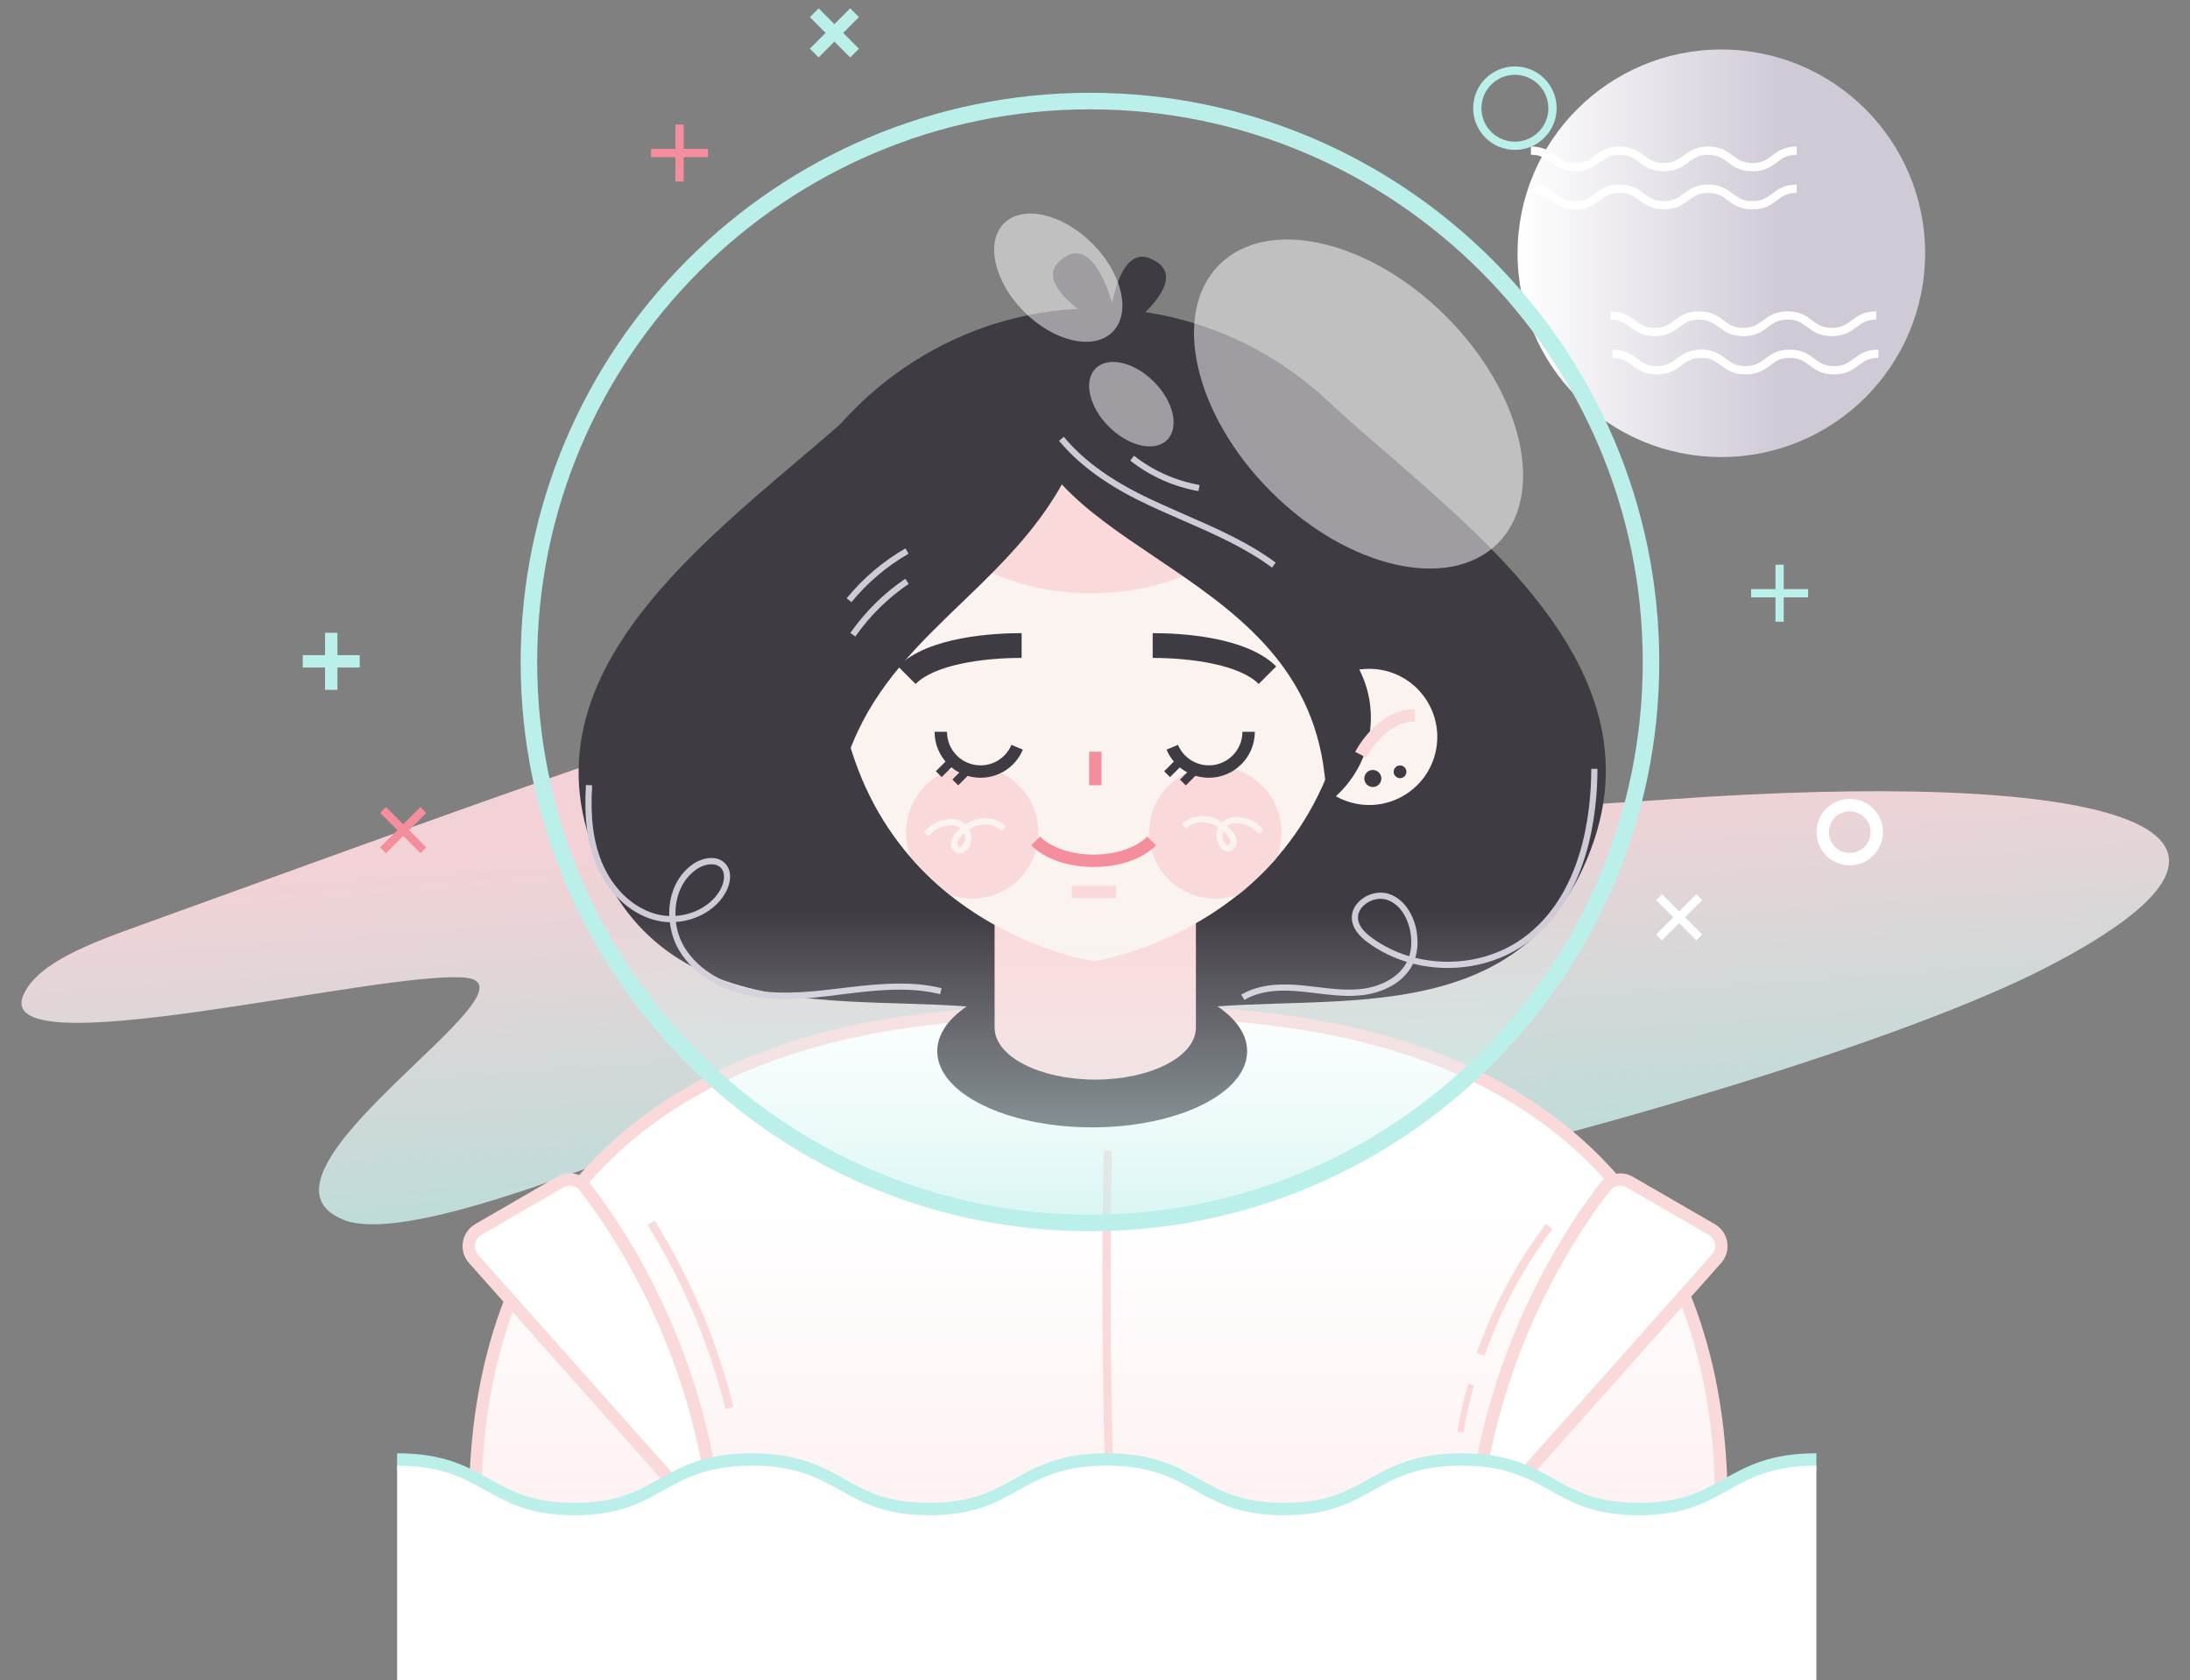 <?xml version="1.0" encoding="utf-8"?>
<!-- Generator: Adobe Illustrator 23.0.4, SVG Export Plug-In . SVG Version: 6.00 Build 0)  -->
<svg version="1.1" xmlns="http://www.w3.org/2000/svg" xmlns:xlink="http://www.w3.org/1999/xlink" x="0px" y="0px"
	 viewBox="0 0 265 203.32" style="enable-background:new 0 0 265 203.32;" xml:space="preserve">
<rect x="0" y="0" width="265" height="203.32" fill="#808080" stroke="none"/>
<style type="text/css">
	.st0{display:none;}
	.st1{display:inline;}
	.st2{fill:url(#SVGID_1_);}
	.st3{fill:#3F3B43;}
	.st4{fill:none;stroke:#BBEFEA;stroke-width:1.5;stroke-miterlimit:10;}
	.st5{fill:none;stroke:#F48E9D;stroke-miterlimit:10;}
	.st6{fill:none;stroke:#BBEFEA;stroke-miterlimit:10;}
	.st7{fill:none;stroke:#FFFFFF;stroke-miterlimit:10;}
	.st8{fill:none;stroke:#FFFFFF;stroke-width:1.5;stroke-miterlimit:10;}
	.st9{fill:#F48E9D;}
	.st10{fill:#FAF3F0;}
	.st11{fill:#FAD9DB;}
	.st12{fill:url(#SVGID_2_);}
	.st13{fill:url(#SVGID_3_);stroke:#FAD9DB;stroke-width:1.5;stroke-miterlimit:10;}
	.st14{fill:#FFFFFF;stroke:#FAD9DB;stroke-width:1.5;stroke-miterlimit:10;}
	.st15{clip-path:url(#SVGID_5_);}
	.st16{fill:none;stroke:#3F3B43;stroke-width:1.5;stroke-miterlimit:10;}
	.st17{fill:none;stroke:#3F3B43;stroke-miterlimit:10;}
	.st18{fill:none;stroke:#3F3B43;stroke-width:3;stroke-miterlimit:10;}
	.st19{fill:none;stroke:#F48E9D;stroke-width:1.5;stroke-miterlimit:10;}
	.st20{fill:none;stroke:#FAD9DB;stroke-width:1.5;stroke-miterlimit:10;}
	.st21{fill:#3F3B43;stroke:#3F3B43;stroke-width:1.5;stroke-miterlimit:10;}
	.st22{fill:none;stroke:#D0CAD7;stroke-width:0.75;stroke-miterlimit:10;}
	.st23{fill:none;stroke:#FAF3F0;stroke-width:0.75;stroke-miterlimit:10;}
	.st24{fill:none;stroke:#FAD9DB;stroke-miterlimit:10;}
	.st25{fill:none;stroke:#FAD9DB;stroke-width:0.75;stroke-miterlimit:10;}
	.st26{fill:url(#SVGID_6_);stroke:#BBEFEA;stroke-width:2;stroke-miterlimit:10;}
	.st27{fill:none;stroke:#FFFFFF;stroke-width:0.75;stroke-miterlimit:10;}
	.st28{fill:none;stroke:#BBEFEA;stroke-width:2;stroke-miterlimit:10;}
	.st29{fill:#FFFFFF;}
	.st30{opacity:0.5;fill:#FFFFFF;}
	.st31{fill:url(#SVGID_7_);}
	.st32{fill:#BBEFEA;}
	.st33{fill:url(#SVGID_8_);}
	.st34{fill:url(#SVGID_9_);}
	.st35{clip-path:url(#SVGID_11_);}
	.st36{fill:#D0CAD7;}
	.st37{fill:url(#SVGID_12_);}
	.st38{fill:url(#SVGID_13_);}
	.st39{fill:url(#SVGID_14_);}
	.st40{fill:url(#SVGID_15_);}
	.st41{clip-path:url(#SVGID_17_);}
	.st42{fill:url(#SVGID_18_);}
</style>
<g id="Layer_1" class="st0">
</g>
<g id="Layer_11">
</g>
<g id="Layer_10">
</g>
<g id="Layer_9">
</g>
<g id="Layer_4">
</g>
<g id="Layer_7">
</g>
<g id="Layer_2">
</g>
<g id="Layer_3">
</g>
<g id="Layer_6">
</g>
<g id="Layer_5">
</g>
<g id="Layer_8">
	<g>
		
			<linearGradient id="SVGID_1_" gradientUnits="userSpaceOnUse" x1="270.142" y1="472.323" x2="354.391" y2="287.882" gradientTransform="matrix(0.556 0.29 0.391 -0.75 -200.212 374.804)">
			<stop  offset="0" style="stop-color:#F2D2D6"/>
			<stop  offset="0.311" style="stop-color:#B5DEDA"/>
			<stop  offset="0.438" style="stop-color:#6D4D96"/>
			<stop  offset="0.753" style="stop-color:#FDF7F7"/>
			<stop  offset="0.953" style="stop-color:#326FB3"/>
		</linearGradient>
		<path class="st2" d="M129.78,77.25c8.69-10.09-85.9,25.07-112.74,34.7c-6.36,2.28-12.27,4.54-14.12,8.26
			c-4.64,9.36,42.61-2.73,53.24-1.91c10.63,0.82-28.39,23.87-14.55,29.33c13.84,5.46,85.48-32.91,88.11-27.1
			c2.64,5.81-31.01,22.29-31.65,28.18c-1.49,13.54,115.71-14.1,149.7-31.71c33.99-17.61,4.98-23.89-45.89-20.26
			c-50.87,3.63-20.01-3.27-18.96-14.16C183.97,71.69,83.6,130.88,129.78,77.25z"/>
		<g>
			<rect x="39.33" y="76.58" class="st32" width="1.5" height="6.9"/>
			<rect x="36.63" y="79.28" class="st32" width="6.9" height="1.5"/>
		</g>
		<g>
			
				<rect x="45.35" y="99.97" transform="matrix(0.707 -0.707 0.707 0.707 -56.751 63.939)" class="st9" width="6.9" height="1"/>
			
				<rect x="48.31" y="97.02" transform="matrix(0.707 -0.707 0.707 0.707 -56.749 63.933)" class="st9" width="1" height="6.9"/>
		</g>
		<g>
			<rect x="214.84" y="68.34" class="st32" width="1" height="6.9"/>
			<rect x="211.89" y="71.29" class="st32" width="6.9" height="1"/>
		</g>
		<g>
			
				<rect x="199.77" y="110.5" transform="matrix(0.707 -0.707 0.707 0.707 -18.967 176.208)" class="st29" width="6.9" height="1"/>
			
				<rect x="202.72" y="107.55" transform="matrix(0.707 -0.707 0.707 0.707 -18.967 176.208)" class="st29" width="1" height="6.9"/>
		</g>
		<g>
			<rect x="81.73" y="15.07" class="st9" width="1" height="6.9"/>
			<rect x="78.78" y="18.02" class="st9" width="6.9" height="1"/>
		</g>
		<g>
			
				<rect x="97.53" y="3.22" transform="matrix(0.707 -0.707 0.707 0.707 26.768 72.564)" class="st32" width="6.9" height="1.5"/>
			
				<rect x="100.23" y="0.52" transform="matrix(0.707 -0.707 0.707 0.707 26.771 72.568)" class="st32" width="1.5" height="6.9"/>
		</g>
		<path class="st32" d="M183.31,18.14c-2.78,0-5.05-2.26-5.05-5.05s2.26-5.05,5.05-5.05s5.05,2.26,5.05,5.05
			S186.09,18.14,183.31,18.14z M183.31,9.05c-2.23,0-4.05,1.82-4.05,4.05s1.82,4.05,4.05,4.05s4.05-1.82,4.05-4.05
			S185.54,9.05,183.31,9.05z"/>
		<path class="st29" d="M223.83,104.72c-2.22,0-4.02-1.8-4.02-4.02s1.8-4.02,4.02-4.02s4.02,1.8,4.02,4.02
			S226.05,104.72,223.83,104.72z M223.83,98.18c-1.39,0-2.52,1.13-2.52,2.52s1.13,2.52,2.52,2.52s2.52-1.13,2.52-2.52
			S225.22,98.18,223.83,98.18z"/>
		<g>
			<g>
				<linearGradient id="SVGID_2_" gradientUnits="userSpaceOnUse" x1="183.629" y1="30.65" x2="232.955" y2="30.65">
					<stop  offset="0" style="stop-color:#FFFFFF"/>
					<stop  offset="0.646" style="stop-color:#D0CAD7"/>
				</linearGradient>
				<circle class="st12" cx="208.29" cy="30.65" r="24.66"/>
			</g>
			<path class="st29" d="M212.05,20.73c-1.51,0-2.29-0.58-2.98-1.1c-0.65-0.48-1.21-0.9-2.38-0.9c-1.17,0-1.73,0.42-2.38,0.9
				c-0.69,0.52-1.47,1.1-2.98,1.1c-1.51,0-2.29-0.58-2.98-1.1c-0.65-0.48-1.21-0.9-2.38-0.9c-1.17,0-1.73,0.42-2.38,0.9
				c-0.69,0.52-1.47,1.1-2.98,1.1c-1.51,0-2.29-0.58-2.98-1.1c-0.65-0.48-1.21-0.9-2.38-0.9v-1c1.51,0,2.29,0.58,2.98,1.1
				c0.65,0.48,1.21,0.9,2.38,0.9s1.73-0.42,2.38-0.9c0.69-0.52,1.47-1.1,2.98-1.1c1.5,0,2.29,0.58,2.98,1.1
				c0.65,0.48,1.21,0.9,2.38,0.9c1.17,0,1.73-0.42,2.38-0.9c0.69-0.52,1.47-1.1,2.98-1.1c1.51,0,2.29,0.58,2.98,1.1
				c0.65,0.48,1.21,0.9,2.38,0.9c1.17,0,1.73-0.42,2.38-0.9c0.69-0.52,1.47-1.1,2.98-1.1v1c-1.18,0-1.73,0.42-2.38,0.9
				C214.34,20.15,213.56,20.73,212.05,20.73z"/>
			<path class="st29" d="M212.05,25.34c-1.51,0-2.29-0.58-2.98-1.1c-0.65-0.48-1.21-0.9-2.38-0.9c-1.17,0-1.73,0.42-2.38,0.9
				c-0.69,0.52-1.47,1.1-2.98,1.1c-1.51,0-2.29-0.58-2.98-1.1c-0.65-0.48-1.21-0.9-2.38-0.9c-1.17,0-1.73,0.42-2.38,0.9
				c-0.69,0.52-1.47,1.1-2.98,1.1c-1.51,0-2.29-0.58-2.98-1.1c-0.65-0.48-1.21-0.9-2.38-0.9v-1c1.51,0,2.29,0.58,2.98,1.1
				c0.65,0.48,1.21,0.9,2.38,0.9s1.73-0.42,2.38-0.9c0.69-0.52,1.47-1.1,2.98-1.1c1.5,0,2.29,0.58,2.98,1.1
				c0.65,0.48,1.21,0.9,2.38,0.9c1.17,0,1.73-0.42,2.38-0.9c0.69-0.52,1.47-1.1,2.98-1.1c1.51,0,2.29,0.58,2.98,1.1
				c0.65,0.48,1.21,0.9,2.38,0.9c1.17,0,1.73-0.42,2.38-0.9c0.69-0.52,1.47-1.1,2.98-1.1v1c-1.18,0-1.73,0.42-2.38,0.9
				C214.34,24.76,213.56,25.34,212.05,25.34z"/>
			<path class="st29" d="M221.67,40.68c-1.51,0-2.29-0.58-2.98-1.1c-0.65-0.48-1.21-0.9-2.38-0.9c-1.17,0-1.73,0.42-2.38,0.9
				c-0.69,0.52-1.47,1.1-2.98,1.1c-1.5,0-2.29-0.58-2.98-1.1c-0.65-0.48-1.21-0.9-2.38-0.9c-1.17,0-1.73,0.42-2.38,0.9
				c-0.69,0.52-1.47,1.1-2.98,1.1s-2.29-0.58-2.98-1.1c-0.65-0.48-1.21-0.9-2.38-0.9v-1c1.51,0,2.29,0.58,2.98,1.1
				c0.65,0.48,1.21,0.9,2.38,0.9c1.17,0,1.73-0.42,2.38-0.9c0.69-0.52,1.47-1.1,2.98-1.1c1.5,0,2.29,0.58,2.98,1.1
				c0.65,0.48,1.21,0.9,2.38,0.9c1.17,0,1.73-0.42,2.38-0.9c0.69-0.52,1.47-1.1,2.98-1.1c1.51,0,2.29,0.58,2.98,1.1
				c0.65,0.48,1.21,0.9,2.38,0.9s1.73-0.42,2.38-0.9c0.69-0.51,1.47-1.1,2.98-1.1v1c-1.17,0-1.73,0.42-2.38,0.9
				C223.96,40.1,223.17,40.68,221.67,40.68z"/>
			<path class="st29" d="M221.93,45.31c-1.51,0-2.29-0.58-2.98-1.1c-0.65-0.48-1.21-0.9-2.38-0.9c-1.17,0-1.73,0.42-2.38,0.9
				c-0.69,0.52-1.47,1.1-2.98,1.1c-1.5,0-2.29-0.58-2.98-1.1c-0.65-0.48-1.21-0.9-2.38-0.9c-1.17,0-1.73,0.42-2.38,0.9
				c-0.69,0.52-1.47,1.1-2.98,1.1c-1.51,0-2.29-0.58-2.98-1.1c-0.65-0.48-1.21-0.9-2.38-0.9v-1c1.51,0,2.29,0.58,2.98,1.1
				c0.65,0.48,1.21,0.9,2.38,0.9c1.17,0,1.73-0.42,2.38-0.9c0.69-0.52,1.47-1.1,2.98-1.1c1.51,0,2.29,0.58,2.98,1.1
				c0.65,0.48,1.21,0.9,2.38,0.9c1.17,0,1.73-0.42,2.38-0.9c0.69-0.52,1.47-1.1,2.98-1.1c1.51,0,2.29,0.58,2.98,1.1
				c0.65,0.48,1.21,0.9,2.38,0.9c1.17,0,1.73-0.42,2.38-0.9c0.69-0.52,1.47-1.1,2.98-1.1v1c-1.18,0-1.73,0.42-2.38,0.9
				C224.22,44.72,223.44,45.31,221.93,45.31z"/>
		</g>
		<g>
			<linearGradient id="SVGID_3_" gradientUnits="userSpaceOnUse" x1="132.893" y1="146.782" x2="132.893" y2="303.93">
				<stop  offset="0" style="stop-color:#FFFFFF"/>
				<stop  offset="0.646" style="stop-color:#FAD9DB"/>
			</linearGradient>
			<path style="fill:url(#SVGID_3_);" d="M138.92,122.5h-12.05c-70.96,0-69.37,52.26-69.37,60.51c0,0,11.37,3.45,75.04,3.45
				s75.75-3.45,75.75-3.45C208.29,174.76,209.88,122.5,138.92,122.5z"/>
			<path class="st11" d="M132.54,187.21c-63.06,0-74.79-3.34-75.26-3.48l-0.53-0.16l0-1.08c-0.06-17.89,5.16-32.23,15.53-42.63
				c11.97-12.01,30.34-18.1,54.6-18.1h12.05c24.26,0,42.63,6.09,54.6,18.1c10.36,10.4,15.59,24.74,15.53,42.63l0,1.09l-0.54,0.16
				C208,183.87,195.59,187.21,132.54,187.21z M58.24,182.41c2.88,0.62,18.63,3.29,74.29,3.29c55.78,0,72.03-2.69,75.01-3.3
				c0.05-17.44-5.03-31.4-15.09-41.5c-11.68-11.72-29.69-17.66-53.53-17.66h-12.05c-23.84,0-41.86,5.94-53.53,17.66
				C63.27,151.01,58.2,164.97,58.24,182.41z"/>
		</g>
		<g>
			<path class="st29" d="M85.8,177.93c-3.1-17.67-11.75-30.09-15.03-34.29c-0.71-0.91-1.98-1.16-2.99-0.58l-5.04,2.91l-4.88,2.82
				c-1.27,0.73-1.54,2.45-0.57,3.54l24.49,27.54C83.34,181.61,86.21,180.23,85.8,177.93z"/>
			<path class="st11" d="M83.49,181.41c-0.84,0-1.65-0.36-2.26-1.04l-24.49-27.54c-0.61-0.69-0.88-1.61-0.73-2.52
				c0.15-0.91,0.69-1.7,1.49-2.17l9.92-5.74c1.31-0.76,3.01-0.43,3.95,0.77c3.53,4.52,12.08,16.94,15.18,34.62l0,0
				c0.24,1.38-0.42,2.67-1.69,3.29C84.41,181.31,83.95,181.41,83.49,181.41z M68.94,143.5c-0.27,0-0.53,0.07-0.78,0.21l-9.92,5.74
				c-0.41,0.24-0.69,0.64-0.76,1.1c-0.07,0.47,0.06,0.93,0.38,1.29l24.49,27.54c0.58,0.65,1.34,0.62,1.85,0.37
				c0.52-0.25,1.01-0.82,0.86-1.68c-3.04-17.35-11.42-29.53-14.88-33.96C69.88,143.71,69.41,143.5,68.94,143.5z"/>
		</g>
		<g>
			<path class="st29" d="M179.2,177.93c3.1-17.67,11.75-30.09,15.03-34.29c0.71-0.91,1.98-1.16,2.99-0.58l9.92,5.74
				c1.27,0.73,1.54,2.45,0.57,3.54l-24.49,27.54C181.67,181.61,178.8,180.23,179.2,177.93z"/>
			<path class="st11" d="M181.52,181.41c-0.46,0-0.92-0.1-1.37-0.32c-1.27-0.61-1.93-1.9-1.69-3.29l0,0
				c3.1-17.68,11.65-30.1,15.18-34.62c0.94-1.2,2.64-1.53,3.95-0.77l9.92,5.74c0.8,0.46,1.34,1.25,1.49,2.17
				c0.15,0.91-0.12,1.83-0.73,2.52l-24.49,27.54C183.17,181.05,182.36,181.41,181.52,181.41z M179.94,178.06
				c-0.15,0.86,0.35,1.43,0.86,1.68c0.52,0.25,1.27,0.28,1.85-0.37l24.49-27.54c0.31-0.35,0.45-0.82,0.38-1.29
				c-0.08-0.47-0.35-0.87-0.76-1.1l-9.92-5.74c-0.67-0.39-1.54-0.22-2.02,0.4C191.36,148.54,182.98,160.72,179.94,178.06
				L179.94,178.06z"/>
		</g>
		<ellipse class="st3" cx="132.54" cy="80.03" rx="41.66" ry="42.71"/>
		<path class="st3" d="M129.02,31.01c4.44-2.57,6.51,9.55,6.51,9.55S123.07,34.45,129.02,31.01z"/>
		<path class="st3" d="M139.21,31.29c-4.73-2.01-5.29,10.27-5.29,10.27S145.53,33.98,139.21,31.29z"/>
		<path class="st3" d="M123.81,122.73c-16.46-3.65-42.91,4.21-52.02-19.92s19.03-40.93,33.87-55.1l53.63-0.46
			c14.84,14.17,42.32,31.42,33.21,55.55s-35.56,16.27-52.02,19.92"/>
		<ellipse class="st3" cx="132.16" cy="127.21" rx="18.75" ry="9.22"/>
		<path class="st11" d="M120.35,111v13.52h0.01c0.14,3.4,5.53,6.13,12.17,6.13c6.64,0,12.03-2.73,12.17-6.13h0.01V111H120.35z"/>
		<path class="st10" d="M163.75,76.43c0-17-14.06-30.77-31.4-30.77s-31.4,13.78-31.4,30.77c0,0.55,0.02,1.11,0.05,1.65
			c0.97,33.8,31.35,38.24,31.35,38.24s30.38-4.44,31.35-38.24C163.73,77.53,163.75,76.98,163.75,76.43z"/>
		<path class="st11" d="M154.29,56.24c0,8.59-9.96,15.56-22.24,15.56s-22.24-6.96-22.24-15.56"/>
		<g>
			<defs>
				<path id="SVGID_16_" d="M163.78,76.43c0-17-14.06-30.77-31.4-30.77s-31.4,13.78-31.4,30.77c0,0.55,0.02,1.11,0.05,1.65
					c0.97,33.8,31.35,38.24,31.35,38.24s30.38-4.44,31.35-38.24C163.76,77.53,163.78,76.98,163.78,76.43z"/>
			</defs>
			<clipPath id="SVGID_5_">
				<use xlink:href="#SVGID_16_"  style="overflow:visible;"/>
			</clipPath>
			<g class="st15">
				<circle class="st11" cx="147.06" cy="100.74" r="8.01"/>
			</g>
			<g class="st15">
				<circle class="st11" cx="117.64" cy="100.74" r="8.01"/>
			</g>
		</g>
		<g>
			<path class="st3" d="M118.65,94.12c-3.07,0-5.56-2.49-5.56-5.56h1.5c0,2.24,1.82,4.06,4.06,4.06c1.64,0,3.1-0.97,3.74-2.48
				l1.38,0.58C122.9,92.79,120.89,94.12,118.65,94.12z"/>
			
				<rect x="113.26" y="92.33" transform="matrix(0.707 -0.707 0.707 0.707 -32.11 108.131)" class="st3" width="2.43" height="1"/>
		</g>
		<g>
			<path class="st3" d="M146.28,94.12c-2.24,0-4.25-1.33-5.12-3.4l1.38-0.58c0.64,1.51,2.11,2.48,3.74,2.48
				c2.24,0,4.06-1.82,4.06-4.06h1.5C151.84,91.63,149.34,94.12,146.28,94.12z"/>
			
				<rect x="140.89" y="92.33" transform="matrix(0.707 -0.707 0.707 0.707 -24.017 127.669)" class="st3" width="2.43" height="1"/>
		</g>
		<path class="st3" d="M110.79,82.77l-2.12-2.12c3.64-3.64,11.67-4.03,14.95-4.03v3C118.94,79.61,113.11,80.44,110.79,82.77z"/>
		<path class="st3" d="M152.31,82.77c-2.33-2.33-8.15-3.15-12.83-3.15v-3c3.28,0,11.31,0.39,14.95,4.03L152.31,82.77z"/>
		<g>
			<path class="st9" d="M132.35,104.92c-3.12,0-5.95-0.98-7.56-2.63l1.07-1.05c1.31,1.34,3.8,2.18,6.48,2.18s5.17-0.84,6.48-2.18
				l1.07,1.05C138.3,103.94,135.47,104.92,132.35,104.92z"/>
		</g>
		<rect x="129.68" y="107.2" class="st11" width="5.39" height="1.5"/>
		<g>
			<path class="st10" d="M167.17,81.07c-0.91-0.17-1.82-0.17-2.69-0.05c1.24,2.43,1.72,5.27,1.19,8.15
				c-0.54,2.89-2.01,5.36-4.03,7.19c0.77,0.43,1.62,0.75,2.53,0.92c4.48,0.83,8.78-2.13,9.61-6.6
				C174.61,86.21,171.65,81.9,167.17,81.07z"/>
		</g>
		<path class="st11" d="M165.32,91.67l-1.34-0.68c0.11-0.21,2.69-5.17,7.22-5.17v1.5C167.6,87.32,165.34,91.63,165.32,91.67z"/>
		<circle class="st3" cx="166.12" cy="94.21" r="1.03"/>
		<circle class="st3" cx="169.41" cy="93.4" r="0.77"/>
		<rect x="131.79" y="90.97" class="st9" width="1.5" height="4.06"/>
		
			<rect x="115.26" y="93.33" transform="matrix(0.707 -0.707 0.707 0.707 -32.231 109.838)" class="st3" width="2.43" height="1"/>
		
			<rect x="142.8" y="93.33" transform="matrix(0.707 -0.707 0.707 0.707 -24.162 129.318)" class="st3" width="2.43" height="1"/>
		<g>
			<g>
				<g>
					<path class="st3" d="M132.05,45.65c-17.19,0.18-31.07,14.16-31.07,31.39c0,0.57,0.02,1.13,0.05,1.69
						c0.11,4.03,0.64,7.64,1.46,10.9C109.56,72.49,128.84,68.07,132.05,45.65z"/>
					<path class="st3" d="M102.32,92.01l-0.56-2.2c-0.88-3.47-1.38-7.19-1.49-11.06c-0.03-0.55-0.05-1.13-0.05-1.71
						c0-17.54,14.27-31.96,31.82-32.14l0.87-0.01l-0.12,0.87c-1.89,13.2-9.28,20.31-16.42,27.18c-5.28,5.08-10.27,9.88-13.19,16.97
						L102.32,92.01z M131.17,46.43c-16.32,0.64-29.45,14.19-29.45,30.62c0,0.55,0.02,1.1,0.05,1.65c0.08,2.98,0.4,5.86,0.95,8.6
						c3.13-6.31,7.94-10.94,12.61-15.43C122.13,65.32,129.16,58.56,131.17,46.43z"/>
				</g>
			</g>
			<g>
				<g>
					<path class="st3" d="M163.78,77.05c0-17.34-14.06-31.4-31.4-31.4c-2.81,0-5.53,0.37-8.11,1.06c0,19.77,33.79,20.55,36.77,46.94
						c1.53-4.22,2.54-9.14,2.7-14.92C163.76,78.18,163.78,77.62,163.78,77.05z"/>
					<path class="st3" d="M160.64,96.92l-0.36-3.17c-1.53-13.54-11.2-20.05-20.56-26.35c-8.34-5.61-16.21-10.91-16.22-20.68v-0.58
						l0.56-0.15c2.71-0.72,5.51-1.09,8.31-1.09c17.73,0,32.15,14.42,32.15,32.15c0,0.58-0.02,1.15-0.05,1.73
						c-0.15,5.46-1.08,10.55-2.74,15.14L160.64,96.92z M125.02,47.3c0.31,8.6,7.38,13.36,15.54,18.85
						c8.5,5.72,18.04,12.14,20.7,24.32c1.02-3.64,1.6-7.58,1.71-11.75c0.03-0.56,0.05-1.11,0.05-1.67
						c0-16.9-13.75-30.65-30.65-30.65C129.9,46.4,127.43,46.7,125.02,47.3z"/>
				</g>
			</g>
		</g>
		<path class="st36" d="M153.92,68.69c-3.26-2.42-7.08-4.09-10.77-5.7c-1.87-0.81-3.8-1.65-5.64-2.58
			c-4.02-2.03-7.17-4.41-9.36-7.07l0.58-0.48c2.12,2.58,5.19,4.89,9.12,6.88c1.83,0.92,3.75,1.76,5.6,2.57
			c3.73,1.63,7.59,3.31,10.92,5.78L153.92,68.69z"/>
		<path class="st36" d="M145.02,59.43c-2.99-0.52-5.84-1.79-8.26-3.69l0.46-0.59c2.32,1.82,5.06,3.04,7.93,3.54L145.02,59.43z"/>
		<path class="st10" d="M116.14,103.29c-0.21,0-0.41-0.07-0.59-0.21c-0.29-0.22-0.47-0.58-0.48-0.94c-0.01-0.6,0.36-1.09,0.63-1.4
			c0.17-0.19,0.34-0.36,0.53-0.52c-0.15-0.12-0.33-0.22-0.51-0.28c-0.29-0.08-0.62-0.1-1.06-0.03c-1,0.15-1.8,0.6-2.18,1.25
			l-0.65-0.38c0.5-0.84,1.48-1.43,2.71-1.61c0.55-0.08,0.99-0.06,1.38,0.06c0.34,0.1,0.65,0.29,0.91,0.53
			c0.53-0.35,1.11-0.58,1.7-0.69c1.19-0.21,2.41,0.14,3.2,0.92l-0.53,0.54c-0.62-0.61-1.59-0.88-2.54-0.71
			c-0.47,0.08-0.94,0.27-1.38,0.55c0.06,0.12,0.12,0.26,0.16,0.39c0.21,0.73,0.03,1.53-0.47,2.1c-0.19,0.22-0.39,0.35-0.61,0.41
			C116.28,103.28,116.21,103.29,116.14,103.29z M116.67,100.82c-0.14,0.13-0.28,0.27-0.41,0.42c-0.31,0.35-0.45,0.63-0.44,0.89
			c0,0.13,0.08,0.27,0.19,0.36c0.04,0.03,0.11,0.07,0.18,0.05c0.07-0.02,0.14-0.08,0.23-0.17c0.33-0.37,0.45-0.92,0.31-1.4
			C116.7,100.91,116.69,100.87,116.67,100.82z"/>
		<path class="st10" d="M148.57,103.04c-0.07,0-0.15-0.01-0.22-0.03c-0.22-0.05-0.42-0.19-0.61-0.41c-0.5-0.57-0.68-1.38-0.47-2.1
			c0.04-0.14,0.09-0.27,0.16-0.39c-0.44-0.28-0.91-0.47-1.38-0.55c-0.95-0.17-1.92,0.1-2.54,0.71l-0.53-0.54
			c0.79-0.78,2.02-1.13,3.2-0.92c0.59,0.11,1.16,0.34,1.7,0.69c0.25-0.24,0.57-0.43,0.91-0.53c0.4-0.12,0.83-0.13,1.38-0.06
			c1.23,0.18,2.22,0.77,2.71,1.61l-0.65,0.38c-0.38-0.65-1.17-1.1-2.18-1.25c-0.43-0.06-0.77-0.05-1.06,0.03
			c-0.19,0.06-0.36,0.15-0.51,0.28c0.18,0.16,0.36,0.34,0.53,0.52c0.28,0.31,0.65,0.8,0.63,1.4c-0.01,0.36-0.19,0.72-0.48,0.94
			C148.98,102.97,148.77,103.04,148.57,103.04z M148.03,100.58c-0.02,0.04-0.03,0.09-0.05,0.14c-0.14,0.48-0.02,1.03,0.31,1.4
			c0.09,0.1,0.16,0.16,0.23,0.17c0.07,0.02,0.13-0.02,0.18-0.05c0.11-0.08,0.18-0.23,0.19-0.36c0.01-0.26-0.14-0.54-0.44-0.89
			C148.32,100.84,148.18,100.7,148.03,100.58z"/>
		<path class="st11" d="M87.79,170.52c-1.96-7.89-5.13-15.38-9.43-22.28l0.85-0.53c4.35,6.98,7.57,14.58,9.55,22.57L87.79,170.52z"
			/>
		<path class="st11" d="M177.08,173.37l-0.74-0.13c0.33-1.93,0.77-3.87,1.3-5.77l0.72,0.2C177.84,169.55,177.4,171.47,177.08,173.37
			z"/>
		<path class="st11" d="M179.63,164.06l-0.94-0.33c1.99-5.62,4.8-10.87,8.36-15.6l0.8,0.6
			C184.35,153.38,181.59,158.53,179.63,164.06z"/>
		<path class="st36" d="M95.06,120.9c-1.11,0-2.22-0.06-3.33-0.22c-4.26-0.61-7.73-2.66-9.52-5.62c-0.62-1.01-1.01-2.21-1.16-3.46
			c-0.65-0.01-1.3-0.11-1.94-0.29c-2.99-0.84-5.59-3.33-6.97-6.67c-1.09-2.64-1.48-5.7-1.24-9.65l0.75,0.05
			c-0.24,3.83,0.14,6.79,1.18,9.32c1.29,3.13,3.71,5.46,6.47,6.23c0.55,0.16,1.12,0.24,1.68,0.26c-0.08-2.39,0.79-4.81,2.84-6.26
			c1.21-0.85,3.01-1.15,3.99-0.03c0.83,0.96,0.57,2.37,0.04,3.36c-1.12,2.11-3.52,3.48-6.07,3.65c0.14,1.11,0.5,2.18,1.05,3.08
			c1.68,2.77,4.96,4.68,8.99,5.26c3.34,0.48,6.79,0.06,10.13-0.34l0.82-0.1c3.65-0.43,7.52-0.78,11.17,0.11l-0.18,0.73
			c-3.52-0.87-7.17-0.54-10.9-0.1l-0.82,0.1C99.76,120.62,97.41,120.9,95.06,120.9z M86.09,104.59c-0.6,0-1.28,0.24-1.82,0.62
			c-1.84,1.29-2.61,3.48-2.53,5.63c2.31-0.15,4.47-1.37,5.47-3.26c0.39-0.74,0.64-1.85,0.05-2.52
			C86.97,104.73,86.55,104.59,86.09,104.59z"/>
		<path class="st36" d="M150.57,121.01l-0.38-0.64c2.39-1.42,5.38-1.32,7.42-1.12c0.59,0.06,1.18,0.13,1.77,0.2
			c1.82,0.22,3.7,0.45,5.52,0.21c1.95-0.25,4.31-1.24,5.34-3.25c-1.64-0.5-3.21-1.26-4.61-2.27c-0.77-0.55-1.81-1.43-2.02-2.68
			c-0.16-0.92,0.21-1.84,1.02-2.53c0.97-0.83,2.33-1.12,3.44-0.75c2.18,0.73,3.2,3.11,3.4,4.91c0.12,1.03,0.04,1.98-0.22,2.82
			c4.41,1.1,9.31,0.31,13.02-2.37c7.19-5.19,8.27-15.07,8.28-20.5h0.75c-0.01,5.57-1.13,15.72-8.59,21.11
			c-3.92,2.83-9.09,3.65-13.73,2.47c-1.12,2.37-3.78,3.51-5.98,3.79c-1.91,0.25-3.84,0.01-5.71-0.21c-0.58-0.07-1.17-0.14-1.75-0.2
			C155.44,119.79,152.75,119.72,150.57,121.01z M167.06,108.77c-0.68,0-1.4,0.26-1.95,0.73c-0.6,0.51-0.88,1.18-0.77,1.83
			c0.17,0.98,1.06,1.72,1.72,2.2c1.36,0.98,2.87,1.71,4.46,2.19c0.24-0.75,0.31-1.6,0.2-2.54c-0.18-1.59-1.04-3.66-2.89-4.29
			C167.58,108.81,167.32,108.77,167.06,108.77z"/>
		<path class="st36" d="M103.5,77.03l-0.61-0.43c1.81-2.58,4.04-4.79,6.65-6.56l0.42,0.62C107.43,72.38,105.26,74.52,103.5,77.03z"
			/>
		<path class="st36" d="M103.03,72.87l-0.58-0.47c2-2.44,4.39-4.47,7.12-6.04l0.37,0.65C107.3,68.53,104.97,70.51,103.03,72.87z"/>
		<path class="st11" d="M133.76,179.67c-0.4-13.4-0.47-27-0.21-40.42l1,0.02c-0.27,13.4-0.19,26.98,0.21,40.37L133.76,179.67z"/>
		<g>
			<linearGradient id="SVGID_6_" gradientUnits="userSpaceOnUse" x1="131.893" y1="28.896" x2="131.893" y2="164.667">
				<stop  offset="0.599" style="stop-color:#FFFFFF;stop-opacity:0"/>
				<stop  offset="0.915" style="stop-color:#BBEFEA;stop-opacity:0.75"/>
			</linearGradient>
			<circle style="fill:url(#SVGID_6_);" cx="131.89" cy="80.11" r="67.89"/>
			<path class="st32" d="M131.89,149c-37.98,0-68.89-30.9-68.89-68.88s30.9-68.89,68.89-68.89s68.89,30.9,68.89,68.89
				S169.88,149,131.89,149z M131.89,13.23c-36.88,0-66.89,30-66.89,66.89s30,66.88,66.89,66.88s66.89-30,66.89-66.88
				S168.77,13.23,131.89,13.23z"/>
		</g>
		<g>
			<path class="st32" d="M198.32,183.87c-5.63,0-8.47-1.59-11.22-3.13c-2.64-1.48-5.14-2.87-10.25-2.87c-5.11,0-7.6,1.4-10.25,2.87
				c-2.75,1.54-5.59,3.13-11.22,3.13c-5.63,0-8.47-1.59-11.22-3.13c-2.64-1.48-5.14-2.87-10.25-2.87c-5.11,0-7.6,1.4-10.25,2.87
				c-2.75,1.54-5.59,3.13-11.22,3.13s-8.47-1.59-11.22-3.13c-2.64-1.48-5.14-2.87-10.25-2.87c-5.11,0-7.6,1.4-10.24,2.87
				c-2.75,1.54-5.59,3.13-11.22,3.13c-5.63,0-8.47-1.59-11.22-3.13c-2.64-1.48-5.14-2.87-10.24-2.87v-2c5.63,0,8.47,1.59,11.22,3.13
				c2.64,1.48,5.14,2.87,10.24,2.87s7.6-1.4,10.24-2.87c2.75-1.54,5.59-3.13,11.22-3.13s8.47,1.59,11.22,3.13
				c2.64,1.48,5.14,2.87,10.25,2.87s7.6-1.4,10.25-2.87c2.75-1.54,5.59-3.13,11.22-3.13c5.63,0,8.47,1.59,11.22,3.13
				c2.64,1.48,5.14,2.87,10.25,2.87c5.11,0,7.6-1.4,10.25-2.87c2.75-1.54,5.59-3.13,11.22-3.13c5.63,0,8.47,1.59,11.22,3.13
				c2.64,1.48,5.14,2.87,10.25,2.87c5.11,0,7.6-1.4,10.25-2.87c2.75-1.54,5.6-3.13,11.22-3.13v2c-5.11,0-7.6,1.4-10.25,2.87
				C206.8,182.28,203.95,183.87,198.32,183.87z"/>
			<path class="st29" d="M219.79,177.37c-10.74,0-10.74,6-21.47,6c-10.74,0-10.74-6-21.47-6c-10.73,0-10.73,6-21.47,6
				c-10.73,0-10.73-6-21.47-6c-10.73,0-10.73,6-21.47,6c-10.73,0-10.73-6-21.47-6c-10.73,0-10.73,6-21.46,6
				c-10.73,0-10.73-6-21.46-6v26.94h171.74V177.37z"/>
		</g>
		
			<ellipse transform="matrix(0.707 -0.707 0.707 0.707 13.594 130.573)" class="st30" cx="164.41" cy="48.88" rx="14.99" ry="23.84"/>
		
			<ellipse transform="matrix(0.707 -0.707 0.707 0.707 13.76 100.4)" class="st30" cx="128.07" cy="33.59" rx="5.84" ry="9.29"/>
		<g>
			
				<ellipse transform="matrix(0.707 -0.707 0.707 0.707 5.527 111.141)" class="st30" cx="136.92" cy="48.9" rx="3.85" ry="6.12"/>
		</g>
	</g>
</g>
</svg>

